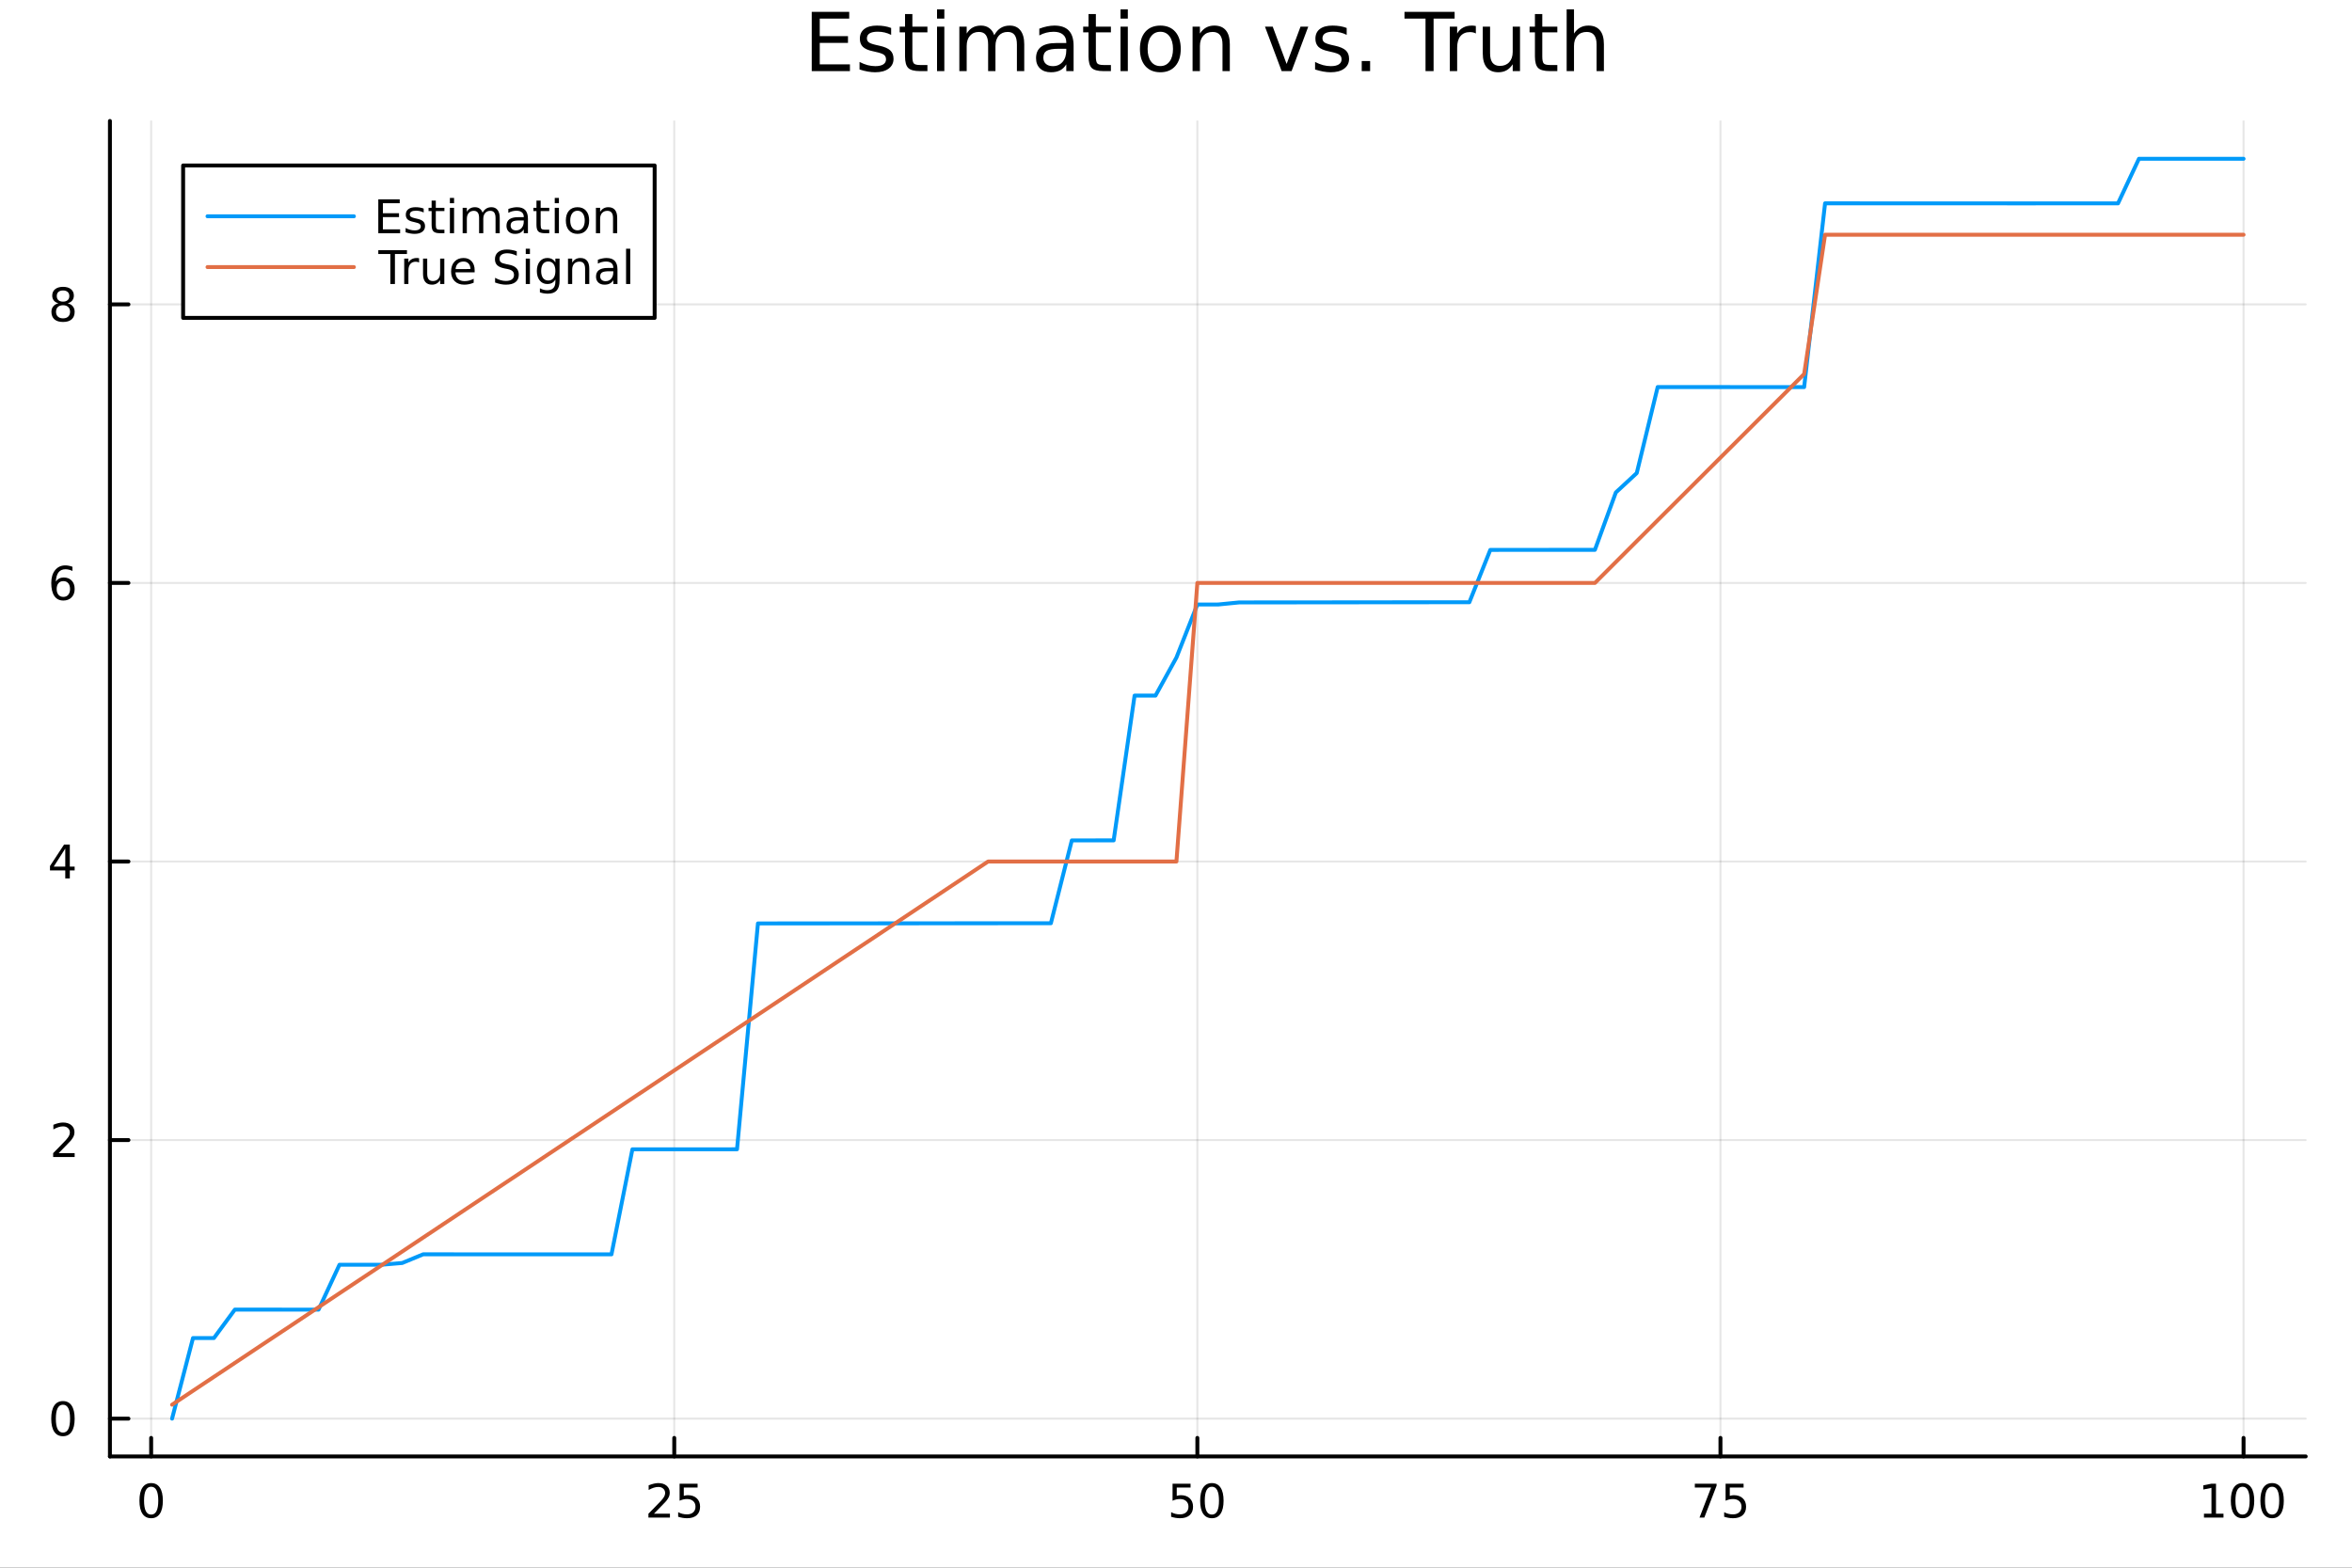 <svg xmlns="http://www.w3.org/2000/svg" xmlns:xlink="http://www.w3.org/1999/xlink" width="600" height="400" viewBox="0 0 2400 1600">
<rect x="0" y="0" width="2400" height="1600" fill="#333333" stroke="none"/>
<defs>
  <clipPath id="clip200">
    <rect x="0" y="0" width="2400" height="1600"></rect>
  </clipPath>
</defs>
<path clip-path="url(#clip200)" d="
M0 1600 L2400 1600 L2400 0 L0 0  Z
  " fill="#ffffff" fill-rule="evenodd" fill-opacity="1"></path>
<defs>
  <clipPath id="clip201">
    <rect x="480" y="0" width="1681" height="1600"></rect>
  </clipPath>
</defs>
<path clip-path="url(#clip200)" d="
M112.177 1486.45 L2352.76 1486.45 L2352.76 123.472 L112.177 123.472  Z
  " fill="#ffffff" fill-rule="evenodd" fill-opacity="1"></path>
<defs>
  <clipPath id="clip202">
    <rect x="112" y="123" width="2242" height="1364"></rect>
  </clipPath>
</defs>
<polyline clip-path="url(#clip202)" style="stroke:#000000; stroke-linecap:round; stroke-linejoin:round; stroke-width:2; stroke-opacity:0.1; fill:none" points="
  154.239,1486.45 154.239,123.472 
  "></polyline>
<polyline clip-path="url(#clip202)" style="stroke:#000000; stroke-linecap:round; stroke-linejoin:round; stroke-width:2; stroke-opacity:0.1; fill:none" points="
  688.015,1486.45 688.015,123.472 
  "></polyline>
<polyline clip-path="url(#clip202)" style="stroke:#000000; stroke-linecap:round; stroke-linejoin:round; stroke-width:2; stroke-opacity:0.1; fill:none" points="
  1221.79,1486.45 1221.79,123.472 
  "></polyline>
<polyline clip-path="url(#clip202)" style="stroke:#000000; stroke-linecap:round; stroke-linejoin:round; stroke-width:2; stroke-opacity:0.1; fill:none" points="
  1755.57,1486.45 1755.57,123.472 
  "></polyline>
<polyline clip-path="url(#clip202)" style="stroke:#000000; stroke-linecap:round; stroke-linejoin:round; stroke-width:2; stroke-opacity:0.1; fill:none" points="
  2289.34,1486.45 2289.34,123.472 
  "></polyline>
<polyline clip-path="url(#clip200)" style="stroke:#000000; stroke-linecap:round; stroke-linejoin:round; stroke-width:4; stroke-opacity:1; fill:none" points="
  112.177,1486.45 2352.76,1486.45 
  "></polyline>
<polyline clip-path="url(#clip200)" style="stroke:#000000; stroke-linecap:round; stroke-linejoin:round; stroke-width:4; stroke-opacity:1; fill:none" points="
  154.239,1486.45 154.239,1467.55 
  "></polyline>
<polyline clip-path="url(#clip200)" style="stroke:#000000; stroke-linecap:round; stroke-linejoin:round; stroke-width:4; stroke-opacity:1; fill:none" points="
  688.015,1486.45 688.015,1467.55 
  "></polyline>
<polyline clip-path="url(#clip200)" style="stroke:#000000; stroke-linecap:round; stroke-linejoin:round; stroke-width:4; stroke-opacity:1; fill:none" points="
  1221.79,1486.45 1221.79,1467.55 
  "></polyline>
<polyline clip-path="url(#clip200)" style="stroke:#000000; stroke-linecap:round; stroke-linejoin:round; stroke-width:4; stroke-opacity:1; fill:none" points="
  1755.57,1486.45 1755.57,1467.55 
  "></polyline>
<polyline clip-path="url(#clip200)" style="stroke:#000000; stroke-linecap:round; stroke-linejoin:round; stroke-width:4; stroke-opacity:1; fill:none" points="
  2289.34,1486.45 2289.34,1467.55 
  "></polyline>
<path clip-path="url(#clip200)" d="M154.239 1517.37 Q150.628 1517.37 148.799 1520.93 Q146.993 1524.47 146.993 1531.6 Q146.993 1538.71 148.799 1542.27 Q150.628 1545.82 154.239 1545.82 Q157.873 1545.82 159.679 1542.27 Q161.507 1538.71 161.507 1531.6 Q161.507 1524.47 159.679 1520.93 Q157.873 1517.37 154.239 1517.37 M154.239 1513.66 Q160.049 1513.66 163.104 1518.27 Q166.183 1522.85 166.183 1531.6 Q166.183 1540.33 163.104 1544.94 Q160.049 1549.52 154.239 1549.52 Q148.429 1549.52 145.35 1544.94 Q142.294 1540.33 142.294 1531.6 Q142.294 1522.85 145.35 1518.27 Q148.429 1513.66 154.239 1513.66 Z" fill="#000000" fill-rule="evenodd" fill-opacity="1"></path><path clip-path="url(#clip200)" d="M667.286 1544.91 L683.605 1544.91 L683.605 1548.85 L661.661 1548.85 L661.661 1544.91 Q664.323 1542.16 668.906 1537.53 Q673.513 1532.88 674.693 1531.53 Q676.939 1529.01 677.818 1527.27 Q678.721 1525.51 678.721 1523.82 Q678.721 1521.07 676.777 1519.33 Q674.855 1517.6 671.753 1517.6 Q669.554 1517.6 667.101 1518.36 Q664.67 1519.13 661.892 1520.68 L661.892 1515.95 Q664.716 1514.82 667.17 1514.24 Q669.624 1513.66 671.661 1513.66 Q677.031 1513.66 680.226 1516.35 Q683.42 1519.03 683.42 1523.52 Q683.42 1525.65 682.61 1527.57 Q681.823 1529.47 679.716 1532.07 Q679.138 1532.74 676.036 1535.95 Q672.934 1539.15 667.286 1544.91 Z" fill="#000000" fill-rule="evenodd" fill-opacity="1"></path><path clip-path="url(#clip200)" d="M693.466 1514.29 L711.823 1514.29 L711.823 1518.22 L697.749 1518.22 L697.749 1526.7 Q698.767 1526.35 699.786 1526.19 Q700.804 1526 701.823 1526 Q707.61 1526 710.989 1529.17 Q714.369 1532.34 714.369 1537.76 Q714.369 1543.34 710.897 1546.44 Q707.424 1549.52 701.105 1549.52 Q698.929 1549.52 696.661 1549.15 Q694.415 1548.78 692.008 1548.04 L692.008 1543.34 Q694.091 1544.47 696.313 1545.03 Q698.536 1545.58 701.012 1545.58 Q705.017 1545.58 707.355 1543.48 Q709.693 1541.37 709.693 1537.76 Q709.693 1534.15 707.355 1532.04 Q705.017 1529.94 701.012 1529.94 Q699.138 1529.94 697.263 1530.35 Q695.411 1530.77 693.466 1531.65 L693.466 1514.29 Z" fill="#000000" fill-rule="evenodd" fill-opacity="1"></path><path clip-path="url(#clip200)" d="M1196.49 1514.29 L1214.85 1514.29 L1214.85 1518.22 L1200.77 1518.22 L1200.77 1526.7 Q1201.79 1526.35 1202.81 1526.19 Q1203.83 1526 1204.85 1526 Q1210.63 1526 1214.01 1529.17 Q1217.39 1532.34 1217.39 1537.76 Q1217.39 1543.34 1213.92 1546.44 Q1210.45 1549.52 1204.13 1549.52 Q1201.95 1549.52 1199.68 1549.15 Q1197.44 1548.78 1195.03 1548.04 L1195.03 1543.34 Q1197.12 1544.47 1199.34 1545.03 Q1201.56 1545.58 1204.04 1545.58 Q1208.04 1545.58 1210.38 1543.48 Q1212.72 1541.37 1212.72 1537.76 Q1212.72 1534.15 1210.38 1532.04 Q1208.04 1529.94 1204.04 1529.94 Q1202.16 1529.94 1200.29 1530.35 Q1198.43 1530.77 1196.49 1531.65 L1196.49 1514.29 Z" fill="#000000" fill-rule="evenodd" fill-opacity="1"></path><path clip-path="url(#clip200)" d="M1236.61 1517.37 Q1232.99 1517.37 1231.17 1520.93 Q1229.36 1524.47 1229.36 1531.6 Q1229.36 1538.71 1231.17 1542.27 Q1232.99 1545.82 1236.61 1545.82 Q1240.24 1545.82 1242.05 1542.27 Q1243.87 1538.71 1243.87 1531.6 Q1243.87 1524.47 1242.05 1520.93 Q1240.24 1517.37 1236.61 1517.37 M1236.61 1513.66 Q1242.42 1513.66 1245.47 1518.27 Q1248.55 1522.85 1248.55 1531.6 Q1248.55 1540.33 1245.47 1544.94 Q1242.42 1549.52 1236.61 1549.52 Q1230.8 1549.52 1227.72 1544.94 Q1224.66 1540.33 1224.66 1531.6 Q1224.66 1522.85 1227.72 1518.27 Q1230.8 1513.66 1236.61 1513.66 Z" fill="#000000" fill-rule="evenodd" fill-opacity="1"></path><path clip-path="url(#clip200)" d="M1729.42 1514.29 L1751.64 1514.29 L1751.64 1516.28 L1739.1 1548.85 L1734.21 1548.85 L1746.02 1518.22 L1729.42 1518.22 L1729.42 1514.29 Z" fill="#000000" fill-rule="evenodd" fill-opacity="1"></path><path clip-path="url(#clip200)" d="M1760.81 1514.29 L1779.17 1514.29 L1779.17 1518.22 L1765.09 1518.22 L1765.09 1526.7 Q1766.11 1526.35 1767.13 1526.19 Q1768.15 1526 1769.17 1526 Q1774.95 1526 1778.33 1529.17 Q1781.71 1532.34 1781.71 1537.76 Q1781.71 1543.34 1778.24 1546.44 Q1774.77 1549.52 1768.45 1549.52 Q1766.27 1549.52 1764 1549.15 Q1761.76 1548.78 1759.35 1548.04 L1759.35 1543.34 Q1761.44 1544.47 1763.66 1545.03 Q1765.88 1545.58 1768.36 1545.58 Q1772.36 1545.58 1774.7 1543.48 Q1777.04 1541.37 1777.04 1537.76 Q1777.04 1534.15 1774.7 1532.04 Q1772.36 1529.94 1768.36 1529.94 Q1766.48 1529.94 1764.61 1530.35 Q1762.75 1530.77 1760.81 1531.65 L1760.81 1514.29 Z" fill="#000000" fill-rule="evenodd" fill-opacity="1"></path><path clip-path="url(#clip200)" d="M2248.95 1544.91 L2256.59 1544.91 L2256.59 1518.55 L2248.28 1520.21 L2248.28 1515.95 L2256.54 1514.29 L2261.22 1514.29 L2261.22 1544.91 L2268.86 1544.91 L2268.86 1548.85 L2248.95 1548.85 L2248.95 1544.91 Z" fill="#000000" fill-rule="evenodd" fill-opacity="1"></path><path clip-path="url(#clip200)" d="M2288.3 1517.37 Q2284.69 1517.37 2282.86 1520.93 Q2281.06 1524.47 2281.06 1531.6 Q2281.06 1538.71 2282.86 1542.27 Q2284.69 1545.82 2288.3 1545.82 Q2291.94 1545.82 2293.74 1542.27 Q2295.57 1538.71 2295.57 1531.6 Q2295.57 1524.47 2293.74 1520.93 Q2291.94 1517.37 2288.3 1517.37 M2288.3 1513.66 Q2294.11 1513.66 2297.17 1518.27 Q2300.25 1522.85 2300.25 1531.6 Q2300.25 1540.33 2297.17 1544.94 Q2294.11 1549.52 2288.3 1549.52 Q2282.49 1549.52 2279.41 1544.94 Q2276.36 1540.33 2276.36 1531.6 Q2276.36 1522.85 2279.41 1518.27 Q2282.49 1513.66 2288.3 1513.66 Z" fill="#000000" fill-rule="evenodd" fill-opacity="1"></path><path clip-path="url(#clip200)" d="M2318.46 1517.37 Q2314.85 1517.37 2313.02 1520.93 Q2311.22 1524.47 2311.22 1531.6 Q2311.22 1538.71 2313.02 1542.27 Q2314.85 1545.82 2318.46 1545.82 Q2322.1 1545.82 2323.9 1542.27 Q2325.73 1538.71 2325.73 1531.6 Q2325.73 1524.47 2323.9 1520.93 Q2322.1 1517.37 2318.46 1517.37 M2318.46 1513.66 Q2324.27 1513.66 2327.33 1518.27 Q2330.41 1522.85 2330.41 1531.6 Q2330.41 1540.33 2327.33 1544.94 Q2324.27 1549.52 2318.46 1549.52 Q2312.65 1549.52 2309.57 1544.94 Q2306.52 1540.33 2306.52 1531.6 Q2306.52 1522.85 2309.57 1518.27 Q2312.65 1513.66 2318.46 1513.66 Z" fill="#000000" fill-rule="evenodd" fill-opacity="1"></path><polyline clip-path="url(#clip202)" style="stroke:#000000; stroke-linecap:round; stroke-linejoin:round; stroke-width:2; stroke-opacity:0.1; fill:none" points="
  112.177,1447.87 2352.76,1447.87 
  "></polyline>
<polyline clip-path="url(#clip202)" style="stroke:#000000; stroke-linecap:round; stroke-linejoin:round; stroke-width:2; stroke-opacity:0.1; fill:none" points="
  112.177,1163.57 2352.76,1163.57 
  "></polyline>
<polyline clip-path="url(#clip202)" style="stroke:#000000; stroke-linecap:round; stroke-linejoin:round; stroke-width:2; stroke-opacity:0.1; fill:none" points="
  112.177,879.264 2352.76,879.264 
  "></polyline>
<polyline clip-path="url(#clip202)" style="stroke:#000000; stroke-linecap:round; stroke-linejoin:round; stroke-width:2; stroke-opacity:0.1; fill:none" points="
  112.177,594.959 2352.76,594.959 
  "></polyline>
<polyline clip-path="url(#clip202)" style="stroke:#000000; stroke-linecap:round; stroke-linejoin:round; stroke-width:2; stroke-opacity:0.1; fill:none" points="
  112.177,310.654 2352.76,310.654 
  "></polyline>
<polyline clip-path="url(#clip200)" style="stroke:#000000; stroke-linecap:round; stroke-linejoin:round; stroke-width:4; stroke-opacity:1; fill:none" points="
  112.177,1486.45 112.177,123.472 
  "></polyline>
<polyline clip-path="url(#clip200)" style="stroke:#000000; stroke-linecap:round; stroke-linejoin:round; stroke-width:4; stroke-opacity:1; fill:none" points="
  112.177,1447.87 131.075,1447.87 
  "></polyline>
<polyline clip-path="url(#clip200)" style="stroke:#000000; stroke-linecap:round; stroke-linejoin:round; stroke-width:4; stroke-opacity:1; fill:none" points="
  112.177,1163.57 131.075,1163.57 
  "></polyline>
<polyline clip-path="url(#clip200)" style="stroke:#000000; stroke-linecap:round; stroke-linejoin:round; stroke-width:4; stroke-opacity:1; fill:none" points="
  112.177,879.264 131.075,879.264 
  "></polyline>
<polyline clip-path="url(#clip200)" style="stroke:#000000; stroke-linecap:round; stroke-linejoin:round; stroke-width:4; stroke-opacity:1; fill:none" points="
  112.177,594.959 131.075,594.959 
  "></polyline>
<polyline clip-path="url(#clip200)" style="stroke:#000000; stroke-linecap:round; stroke-linejoin:round; stroke-width:4; stroke-opacity:1; fill:none" points="
  112.177,310.654 131.075,310.654 
  "></polyline>
<path clip-path="url(#clip200)" d="M64.233 1433.67 Q60.622 1433.67 58.793 1437.24 Q56.987 1440.78 56.987 1447.91 Q56.987 1455.01 58.793 1458.58 Q60.622 1462.12 64.233 1462.12 Q67.867 1462.12 69.673 1458.58 Q71.501 1455.01 71.501 1447.91 Q71.501 1440.78 69.673 1437.24 Q67.867 1433.67 64.233 1433.67 M64.233 1429.97 Q70.043 1429.97 73.099 1434.57 Q76.177 1439.16 76.177 1447.91 Q76.177 1456.63 73.099 1461.24 Q70.043 1465.82 64.233 1465.82 Q58.423 1465.82 55.344 1461.24 Q52.288 1456.63 52.288 1447.91 Q52.288 1439.16 55.344 1434.57 Q58.423 1429.97 64.233 1429.97 Z" fill="#000000" fill-rule="evenodd" fill-opacity="1"></path><path clip-path="url(#clip200)" d="M59.858 1176.91 L76.177 1176.91 L76.177 1180.85 L54.233 1180.85 L54.233 1176.91 Q56.895 1174.16 61.478 1169.53 Q66.085 1164.88 67.265 1163.53 Q69.51 1161.01 70.39 1159.27 Q71.293 1157.52 71.293 1155.83 Q71.293 1153.07 69.349 1151.33 Q67.427 1149.6 64.325 1149.6 Q62.126 1149.6 59.673 1150.36 Q57.242 1151.13 54.464 1152.68 L54.464 1147.96 Q57.288 1146.82 59.742 1146.24 Q62.196 1145.66 64.233 1145.66 Q69.603 1145.66 72.798 1148.35 Q75.992 1151.03 75.992 1155.52 Q75.992 1157.65 75.182 1159.58 Q74.395 1161.47 72.288 1164.07 Q71.71 1164.74 68.608 1167.95 Q65.506 1171.15 59.858 1176.91 Z" fill="#000000" fill-rule="evenodd" fill-opacity="1"></path><path clip-path="url(#clip200)" d="M66.594 866.058 L54.788 884.507 L66.594 884.507 L66.594 866.058 M65.367 861.984 L71.247 861.984 L71.247 884.507 L76.177 884.507 L76.177 888.396 L71.247 888.396 L71.247 896.544 L66.594 896.544 L66.594 888.396 L50.992 888.396 L50.992 883.882 L65.367 861.984 Z" fill="#000000" fill-rule="evenodd" fill-opacity="1"></path><path clip-path="url(#clip200)" d="M64.65 593.096 Q61.501 593.096 59.65 595.248 Q57.821 597.401 57.821 601.151 Q57.821 604.878 59.65 607.054 Q61.501 609.207 64.65 609.207 Q67.798 609.207 69.626 607.054 Q71.478 604.878 71.478 601.151 Q71.478 597.401 69.626 595.248 Q67.798 593.096 64.65 593.096 M73.932 578.443 L73.932 582.702 Q72.173 581.869 70.367 581.429 Q68.585 580.989 66.825 580.989 Q62.196 580.989 59.742 584.114 Q57.312 587.239 56.964 593.559 Q58.33 591.545 60.39 590.48 Q62.45 589.392 64.927 589.392 Q70.135 589.392 73.145 592.563 Q76.177 595.711 76.177 601.151 Q76.177 606.475 73.029 609.693 Q69.881 612.91 64.65 612.91 Q58.654 612.91 55.483 608.327 Q52.312 603.721 52.312 594.994 Q52.312 586.799 56.2 581.938 Q60.089 577.054 66.64 577.054 Q68.399 577.054 70.182 577.401 Q71.987 577.749 73.932 578.443 Z" fill="#000000" fill-rule="evenodd" fill-opacity="1"></path><path clip-path="url(#clip200)" d="M64.325 311.522 Q60.992 311.522 59.071 313.305 Q57.173 315.087 57.173 318.212 Q57.173 321.337 59.071 323.12 Q60.992 324.902 64.325 324.902 Q67.659 324.902 69.58 323.12 Q71.501 321.314 71.501 318.212 Q71.501 315.087 69.58 313.305 Q67.682 311.522 64.325 311.522 M59.65 309.532 Q56.64 308.791 54.95 306.731 Q53.284 304.671 53.284 301.708 Q53.284 297.564 56.224 295.157 Q59.187 292.749 64.325 292.749 Q69.487 292.749 72.427 295.157 Q75.367 297.564 75.367 301.708 Q75.367 304.671 73.677 306.731 Q72.01 308.791 69.024 309.532 Q72.404 310.319 74.279 312.61 Q76.177 314.902 76.177 318.212 Q76.177 323.235 73.099 325.921 Q70.043 328.606 64.325 328.606 Q58.608 328.606 55.529 325.921 Q52.474 323.235 52.474 318.212 Q52.474 314.902 54.372 312.61 Q56.27 310.319 59.65 309.532 M57.937 302.147 Q57.937 304.833 59.603 306.337 Q61.293 307.842 64.325 307.842 Q67.335 307.842 69.024 306.337 Q70.737 304.833 70.737 302.147 Q70.737 299.462 69.024 297.958 Q67.335 296.453 64.325 296.453 Q61.293 296.453 59.603 297.958 Q57.937 299.462 57.937 302.147 Z" fill="#000000" fill-rule="evenodd" fill-opacity="1"></path><path clip-path="url(#clip200)" d="M828.308 12.096 L866.548 12.096 L866.548 18.983 L836.491 18.983 L836.491 36.888 L865.293 36.888 L865.293 43.774 L836.491 43.774 L836.491 65.689 L867.278 65.689 L867.278 72.576 L828.308 72.576 L828.308 12.096 Z" fill="#000000" fill-rule="evenodd" fill-opacity="1"></path><path clip-path="url(#clip200)" d="M909.326 28.543 L909.326 35.591 Q906.166 33.971 902.763 33.161 Q899.361 32.35 895.715 32.35 Q890.165 32.35 887.37 34.052 Q884.615 35.753 884.615 39.156 Q884.615 41.749 886.6 43.248 Q888.585 44.706 894.581 46.043 L897.133 46.61 Q905.072 48.311 908.394 51.43 Q911.756 54.509 911.756 60.059 Q911.756 66.378 906.733 70.064 Q901.751 73.751 893.001 73.751 Q889.355 73.751 885.385 73.022 Q881.456 72.333 877.081 70.915 L877.081 63.218 Q881.213 65.365 885.223 66.459 Q889.233 67.512 893.163 67.512 Q898.429 67.512 901.265 65.73 Q904.1 63.907 904.1 60.626 Q904.1 57.588 902.034 55.967 Q900.009 54.347 893.082 52.848 L890.489 52.24 Q883.562 50.782 880.483 47.785 Q877.405 44.746 877.405 39.48 Q877.405 33.08 881.942 29.596 Q886.479 26.112 894.824 26.112 Q898.956 26.112 902.601 26.72 Q906.247 27.327 909.326 28.543 Z" fill="#000000" fill-rule="evenodd" fill-opacity="1"></path><path clip-path="url(#clip200)" d="M930.998 14.324 L930.998 27.206 L946.351 27.206 L946.351 32.999 L930.998 32.999 L930.998 57.628 Q930.998 63.178 932.497 64.758 Q934.036 66.338 938.695 66.338 L946.351 66.338 L946.351 72.576 L938.695 72.576 Q930.067 72.576 926.785 69.376 Q923.504 66.135 923.504 57.628 L923.504 32.999 L918.035 32.999 L918.035 27.206 L923.504 27.206 L923.504 14.324 L930.998 14.324 Z" fill="#000000" fill-rule="evenodd" fill-opacity="1"></path><path clip-path="url(#clip200)" d="M956.154 27.206 L963.608 27.206 L963.608 72.576 L956.154 72.576 L956.154 27.206 M956.154 9.544 L963.608 9.544 L963.608 18.983 L956.154 18.983 L956.154 9.544 Z" fill="#000000" fill-rule="evenodd" fill-opacity="1"></path><path clip-path="url(#clip200)" d="M1014.53 35.915 Q1017.32 30.892 1021.21 28.502 Q1025.1 26.112 1030.37 26.112 Q1037.46 26.112 1041.3 31.095 Q1045.15 36.037 1045.15 45.192 L1045.15 72.576 L1037.66 72.576 L1037.66 45.435 Q1037.66 38.913 1035.35 35.753 Q1033.04 32.594 1028.3 32.594 Q1022.51 32.594 1019.15 36.442 Q1015.78 40.29 1015.78 46.934 L1015.78 72.576 L1008.29 72.576 L1008.29 45.435 Q1008.29 38.873 1005.98 35.753 Q1003.67 32.594 998.851 32.594 Q993.139 32.594 989.777 36.482 Q986.415 40.331 986.415 46.934 L986.415 72.576 L978.92 72.576 L978.92 27.206 L986.415 27.206 L986.415 34.254 Q988.967 30.082 992.531 28.097 Q996.096 26.112 1001 26.112 Q1005.94 26.112 1009.38 28.624 Q1012.87 31.135 1014.53 35.915 Z" fill="#000000" fill-rule="evenodd" fill-opacity="1"></path><path clip-path="url(#clip200)" d="M1080.64 49.769 Q1071.61 49.769 1068.12 51.835 Q1064.64 53.901 1064.64 58.884 Q1064.64 62.854 1067.23 65.203 Q1069.86 67.512 1074.36 67.512 Q1080.56 67.512 1084.28 63.137 Q1088.05 58.722 1088.05 51.43 L1088.05 49.769 L1080.64 49.769 M1095.51 46.691 L1095.51 72.576 L1088.05 72.576 L1088.05 65.689 Q1085.5 69.821 1081.69 71.806 Q1077.88 73.751 1072.37 73.751 Q1065.41 73.751 1061.28 69.862 Q1057.18 65.933 1057.18 59.37 Q1057.18 51.714 1062.29 47.825 Q1067.43 43.936 1077.6 43.936 L1088.05 43.936 L1088.05 43.207 Q1088.05 38.062 1084.65 35.267 Q1081.29 32.431 1075.17 32.431 Q1071.28 32.431 1067.59 33.363 Q1063.91 34.295 1060.51 36.158 L1060.51 29.272 Q1064.6 27.692 1068.45 26.922 Q1072.29 26.112 1075.94 26.112 Q1085.78 26.112 1090.64 31.216 Q1095.51 36.32 1095.51 46.691 Z" fill="#000000" fill-rule="evenodd" fill-opacity="1"></path><path clip-path="url(#clip200)" d="M1118.23 14.324 L1118.23 27.206 L1133.58 27.206 L1133.58 32.999 L1118.23 32.999 L1118.23 57.628 Q1118.23 63.178 1119.73 64.758 Q1121.27 66.338 1125.93 66.338 L1133.58 66.338 L1133.58 72.576 L1125.93 72.576 Q1117.3 72.576 1114.02 69.376 Q1110.74 66.135 1110.74 57.628 L1110.74 32.999 L1105.27 32.999 L1105.27 27.206 L1110.74 27.206 L1110.74 14.324 L1118.23 14.324 Z" fill="#000000" fill-rule="evenodd" fill-opacity="1"></path><path clip-path="url(#clip200)" d="M1143.39 27.206 L1150.84 27.206 L1150.84 72.576 L1143.39 72.576 L1143.39 27.206 M1143.39 9.544 L1150.84 9.544 L1150.84 18.983 L1143.39 18.983 L1143.39 9.544 Z" fill="#000000" fill-rule="evenodd" fill-opacity="1"></path><path clip-path="url(#clip200)" d="M1184.02 32.431 Q1178.02 32.431 1174.54 37.131 Q1171.05 41.789 1171.05 49.931 Q1171.05 58.074 1174.5 62.773 Q1177.98 67.431 1184.02 67.431 Q1189.97 67.431 1193.46 62.732 Q1196.94 58.033 1196.94 49.931 Q1196.94 41.87 1193.46 37.171 Q1189.97 32.431 1184.02 32.431 M1184.02 26.112 Q1193.74 26.112 1199.29 32.431 Q1204.84 38.751 1204.84 49.931 Q1204.84 61.071 1199.29 67.431 Q1193.74 73.751 1184.02 73.751 Q1174.26 73.751 1168.71 67.431 Q1163.2 61.071 1163.2 49.931 Q1163.2 38.751 1168.71 32.431 Q1174.26 26.112 1184.02 26.112 Z" fill="#000000" fill-rule="evenodd" fill-opacity="1"></path><path clip-path="url(#clip200)" d="M1254.91 45.192 L1254.91 72.576 L1247.45 72.576 L1247.45 45.435 Q1247.45 38.994 1244.94 35.794 Q1242.43 32.594 1237.41 32.594 Q1231.37 32.594 1227.89 36.442 Q1224.41 40.29 1224.41 46.934 L1224.41 72.576 L1216.91 72.576 L1216.91 27.206 L1224.41 27.206 L1224.41 34.254 Q1227.08 30.163 1230.68 28.138 Q1234.33 26.112 1239.07 26.112 Q1246.89 26.112 1250.9 30.973 Q1254.91 35.794 1254.91 45.192 Z" fill="#000000" fill-rule="evenodd" fill-opacity="1"></path><path clip-path="url(#clip200)" d="M1290.8 27.206 L1298.7 27.206 L1312.88 65.284 L1327.06 27.206 L1334.95 27.206 L1317.94 72.576 L1307.81 72.576 L1290.8 27.206 Z" fill="#000000" fill-rule="evenodd" fill-opacity="1"></path><path clip-path="url(#clip200)" d="M1374.17 28.543 L1374.17 35.591 Q1371.01 33.971 1367.6 33.161 Q1364.2 32.35 1360.56 32.35 Q1355.01 32.35 1352.21 34.052 Q1349.46 35.753 1349.46 39.156 Q1349.46 41.749 1351.44 43.248 Q1353.43 44.706 1359.42 46.043 L1361.97 46.61 Q1369.91 48.311 1373.24 51.43 Q1376.6 54.509 1376.6 60.059 Q1376.6 66.378 1371.57 70.064 Q1366.59 73.751 1357.84 73.751 Q1354.2 73.751 1350.23 73.022 Q1346.3 72.333 1341.92 70.915 L1341.92 63.218 Q1346.05 65.365 1350.06 66.459 Q1354.07 67.512 1358 67.512 Q1363.27 67.512 1366.11 65.73 Q1368.94 63.907 1368.94 60.626 Q1368.94 57.588 1366.88 55.967 Q1364.85 54.347 1357.92 52.848 L1355.33 52.24 Q1348.4 50.782 1345.32 47.785 Q1342.25 44.746 1342.25 39.48 Q1342.25 33.08 1346.78 29.596 Q1351.32 26.112 1359.66 26.112 Q1363.8 26.112 1367.44 26.72 Q1371.09 27.327 1374.17 28.543 Z" fill="#000000" fill-rule="evenodd" fill-opacity="1"></path><path clip-path="url(#clip200)" d="M1389.52 62.287 L1398.07 62.287 L1398.07 72.576 L1389.52 72.576 L1389.52 62.287 Z" fill="#000000" fill-rule="evenodd" fill-opacity="1"></path><path clip-path="url(#clip200)" d="M1433.15 12.096 L1484.31 12.096 L1484.31 18.983 L1462.84 18.983 L1462.84 72.576 L1454.62 72.576 L1454.62 18.983 L1433.15 18.983 L1433.15 12.096 Z" fill="#000000" fill-rule="evenodd" fill-opacity="1"></path><path clip-path="url(#clip200)" d="M1505.98 34.173 Q1504.73 33.444 1503.23 33.12 Q1501.77 32.756 1499.99 32.756 Q1493.67 32.756 1490.27 36.888 Q1486.9 40.979 1486.9 48.676 L1486.9 72.576 L1479.41 72.576 L1479.41 27.206 L1486.9 27.206 L1486.9 34.254 Q1489.25 30.122 1493.02 28.138 Q1496.79 26.112 1502.18 26.112 Q1502.95 26.112 1503.88 26.234 Q1504.81 26.315 1505.94 26.517 L1505.98 34.173 Z" fill="#000000" fill-rule="evenodd" fill-opacity="1"></path><path clip-path="url(#clip200)" d="M1513.03 54.671 L1513.03 27.206 L1520.49 27.206 L1520.49 54.387 Q1520.49 60.828 1523 64.069 Q1525.51 67.269 1530.53 67.269 Q1536.57 67.269 1540.05 63.421 Q1543.58 59.573 1543.58 52.929 L1543.58 27.206 L1551.03 27.206 L1551.03 72.576 L1543.58 72.576 L1543.58 65.608 Q1540.86 69.74 1537.26 71.766 Q1533.69 73.751 1528.95 73.751 Q1521.13 73.751 1517.08 68.89 Q1513.03 64.029 1513.03 54.671 M1531.79 26.112 L1531.79 26.112 Z" fill="#000000" fill-rule="evenodd" fill-opacity="1"></path><path clip-path="url(#clip200)" d="M1573.76 14.324 L1573.76 27.206 L1589.11 27.206 L1589.11 32.999 L1573.76 32.999 L1573.76 57.628 Q1573.76 63.178 1575.25 64.758 Q1576.79 66.338 1581.45 66.338 L1589.11 66.338 L1589.11 72.576 L1581.45 72.576 Q1572.82 72.576 1569.54 69.376 Q1566.26 66.135 1566.26 57.628 L1566.26 32.999 L1560.79 32.999 L1560.79 27.206 L1566.26 27.206 L1566.26 14.324 L1573.76 14.324 Z" fill="#000000" fill-rule="evenodd" fill-opacity="1"></path><path clip-path="url(#clip200)" d="M1636.63 45.192 L1636.63 72.576 L1629.17 72.576 L1629.17 45.435 Q1629.17 38.994 1626.66 35.794 Q1624.15 32.594 1619.13 32.594 Q1613.09 32.594 1609.61 36.442 Q1606.12 40.29 1606.12 46.934 L1606.12 72.576 L1598.63 72.576 L1598.63 9.544 L1606.12 9.544 L1606.12 34.254 Q1608.8 30.163 1612.4 28.138 Q1616.05 26.112 1620.79 26.112 Q1628.6 26.112 1632.61 30.973 Q1636.63 35.794 1636.63 45.192 Z" fill="#000000" fill-rule="evenodd" fill-opacity="1"></path><polyline clip-path="url(#clip202)" style="stroke:#009af9; stroke-linecap:round; stroke-linejoin:round; stroke-width:4; stroke-opacity:1; fill:none" points="
  175.59,1447.87 196.941,1365.63 218.292,1365.63 239.643,1336.6 260.994,1336.62 282.345,1336.62 303.696,1336.63 325.047,1336.64 346.398,1290.82 367.749,1290.82 
  389.1,1290.82 410.451,1289.01 431.802,1280.16 453.153,1280.17 474.504,1280.18 495.855,1280.18 517.207,1280.18 538.558,1280.19 559.909,1280.2 581.26,1280.2 
  602.611,1280.2 623.962,1280.2 645.313,1173 666.664,1173 688.015,1172.99 709.366,1173 730.717,1172.99 752.068,1172.97 773.419,942.454 794.77,942.448 
  816.121,942.437 837.472,942.423 858.823,942.409 880.174,942.393 901.525,942.379 922.876,942.363 944.227,942.349 965.578,942.328 986.93,942.309 1008.28,942.295 
  1029.63,942.283 1050.98,942.272 1072.33,942.258 1093.68,857.722 1115.04,857.712 1136.39,857.709 1157.74,709.93 1179.09,709.923 1200.44,671.106 1221.79,616.951 
  1243.14,616.943 1264.49,614.837 1285.84,614.826 1307.2,614.814 1328.55,614.797 1349.9,614.776 1371.25,614.756 1392.6,614.731 1413.95,614.707 1435.3,614.692 
  1456.65,614.673 1478,614.665 1499.35,614.643 1520.71,561.242 1542.06,561.217 1563.41,561.212 1584.76,561.195 1606.11,561.188 1627.46,561.18 1648.81,502.61 
  1670.16,482.819 1691.51,395.039 1712.87,395.043 1734.22,395.043 1755.57,395.053 1776.92,395.06 1798.27,395.064 1819.62,395.064 1840.97,395.073 1862.32,207.509 
  1883.67,207.517 1905.02,207.543 1926.38,207.557 1947.73,207.552 1969.08,207.549 1990.43,207.551 2011.78,207.558 2033.13,207.557 2054.48,207.574 2075.83,207.57 
  2097.18,207.559 2118.53,207.553 2139.89,207.554 2161.24,207.554 2182.59,162.047 2203.94,162.05 2225.29,162.052 2246.64,162.053 2267.99,162.052 2289.34,162.05 
  
  "></polyline>
<polyline clip-path="url(#clip202)" style="stroke:#e26f46; stroke-linecap:round; stroke-linejoin:round; stroke-width:4; stroke-opacity:1; fill:none" points="
  175.59,1433.66 196.941,1419.44 218.292,1405.23 239.643,1391.01 260.994,1376.8 282.345,1362.58 303.696,1348.37 325.047,1334.15 346.398,1319.94 367.749,1305.72 
  389.1,1291.51 410.451,1277.29 431.802,1263.08 453.153,1248.86 474.504,1234.64 495.855,1220.43 517.207,1206.21 538.558,1192 559.909,1177.78 581.26,1163.57 
  602.611,1149.35 623.962,1135.14 645.313,1120.92 666.664,1106.71 688.015,1092.49 709.366,1078.28 730.717,1064.06 752.068,1049.85 773.419,1035.63 794.77,1021.42 
  816.121,1007.2 837.472,992.986 858.823,978.77 880.174,964.555 901.525,950.34 922.876,936.125 944.227,921.909 965.578,907.694 986.93,893.479 1008.28,879.264 
  1029.63,879.264 1050.98,879.264 1072.33,879.264 1093.68,879.264 1115.04,879.264 1136.39,879.264 1157.74,879.264 1179.09,879.264 1200.44,879.264 1221.79,594.959 
  1243.14,594.959 1264.49,594.959 1285.84,594.959 1307.2,594.959 1328.55,594.959 1349.9,594.959 1371.25,594.959 1392.6,594.959 1413.95,594.959 1435.3,594.959 
  1456.65,594.959 1478,594.959 1499.35,594.959 1520.71,594.959 1542.06,594.959 1563.41,594.959 1584.76,594.959 1606.11,594.959 1627.46,594.959 1648.81,573.636 
  1670.16,552.313 1691.51,530.991 1712.87,509.668 1734.22,488.345 1755.57,467.022 1776.92,445.699 1798.27,424.376 1819.62,403.053 1840.97,381.731 1862.32,239.578 
  1883.67,239.578 1905.02,239.578 1926.38,239.578 1947.73,239.578 1969.08,239.578 1990.43,239.578 2011.78,239.578 2033.13,239.578 2054.48,239.578 2075.83,239.578 
  2097.18,239.578 2118.53,239.578 2139.89,239.578 2161.24,239.578 2182.59,239.578 2203.94,239.578 2225.29,239.578 2246.64,239.578 2267.99,239.578 2289.34,239.578 
  
  "></polyline>
<path clip-path="url(#clip200)" d="
M186.863 324.425 L668.003 324.425 L668.003 168.905 L186.863 168.905  Z
  " fill="#ffffff" fill-rule="evenodd" fill-opacity="1"></path>
<polyline clip-path="url(#clip200)" style="stroke:#000000; stroke-linecap:round; stroke-linejoin:round; stroke-width:4; stroke-opacity:1; fill:none" points="
  186.863,324.425 668.003,324.425 668.003,168.905 186.863,168.905 186.863,324.425 
  "></polyline>
<polyline clip-path="url(#clip200)" style="stroke:#009af9; stroke-linecap:round; stroke-linejoin:round; stroke-width:4; stroke-opacity:1; fill:none" points="
  211.758,220.745 361.13,220.745 
  "></polyline>
<path clip-path="url(#clip200)" d="M386.026 203.465 L407.877 203.465 L407.877 207.4 L390.702 207.4 L390.702 217.631 L407.16 217.631 L407.16 221.566 L390.702 221.566 L390.702 234.089 L408.294 234.089 L408.294 238.025 L386.026 238.025 L386.026 203.465 Z" fill="#000000" fill-rule="evenodd" fill-opacity="1"></path><path clip-path="url(#clip200)" d="M432.322 212.863 L432.322 216.891 Q430.516 215.965 428.572 215.502 Q426.627 215.039 424.544 215.039 Q421.373 215.039 419.776 216.011 Q418.201 216.983 418.201 218.928 Q418.201 220.409 419.336 221.265 Q420.47 222.099 423.896 222.863 L425.354 223.187 Q429.891 224.159 431.789 225.941 Q433.711 227.701 433.711 230.872 Q433.711 234.483 430.84 236.589 Q427.993 238.696 422.993 238.696 Q420.91 238.696 418.641 238.279 Q416.396 237.886 413.896 237.076 L413.896 232.677 Q416.257 233.904 418.549 234.529 Q420.84 235.131 423.086 235.131 Q426.095 235.131 427.715 234.113 Q429.336 233.071 429.336 231.196 Q429.336 229.46 428.155 228.534 Q426.998 227.608 423.039 226.752 L421.558 226.404 Q417.6 225.571 415.84 223.858 Q414.081 222.122 414.081 219.113 Q414.081 215.455 416.674 213.465 Q419.266 211.474 424.035 211.474 Q426.396 211.474 428.479 211.821 Q430.562 212.168 432.322 212.863 Z" fill="#000000" fill-rule="evenodd" fill-opacity="1"></path><path clip-path="url(#clip200)" d="M444.706 204.738 L444.706 212.099 L453.479 212.099 L453.479 215.409 L444.706 215.409 L444.706 229.483 Q444.706 232.654 445.562 233.557 Q446.442 234.46 449.104 234.46 L453.479 234.46 L453.479 238.025 L449.104 238.025 Q444.174 238.025 442.299 236.196 Q440.424 234.344 440.424 229.483 L440.424 215.409 L437.299 215.409 L437.299 212.099 L440.424 212.099 L440.424 204.738 L444.706 204.738 Z" fill="#000000" fill-rule="evenodd" fill-opacity="1"></path><path clip-path="url(#clip200)" d="M459.081 212.099 L463.34 212.099 L463.34 238.025 L459.081 238.025 L459.081 212.099 M459.081 202.006 L463.34 202.006 L463.34 207.4 L459.081 207.4 L459.081 202.006 Z" fill="#000000" fill-rule="evenodd" fill-opacity="1"></path><path clip-path="url(#clip200)" d="M492.437 217.076 Q494.034 214.205 496.257 212.84 Q498.479 211.474 501.488 211.474 Q505.539 211.474 507.738 214.321 Q509.937 217.145 509.937 222.377 L509.937 238.025 L505.655 238.025 L505.655 222.515 Q505.655 218.789 504.335 216.983 Q503.016 215.178 500.307 215.178 Q496.997 215.178 495.076 217.377 Q493.155 219.576 493.155 223.372 L493.155 238.025 L488.872 238.025 L488.872 222.515 Q488.872 218.765 487.553 216.983 Q486.233 215.178 483.479 215.178 Q480.215 215.178 478.294 217.4 Q476.372 219.599 476.372 223.372 L476.372 238.025 L472.09 238.025 L472.09 212.099 L476.372 212.099 L476.372 216.127 Q477.831 213.742 479.868 212.608 Q481.905 211.474 484.706 211.474 Q487.53 211.474 489.497 212.909 Q491.488 214.344 492.437 217.076 Z" fill="#000000" fill-rule="evenodd" fill-opacity="1"></path><path clip-path="url(#clip200)" d="M530.215 224.992 Q525.053 224.992 523.062 226.173 Q521.071 227.353 521.071 230.201 Q521.071 232.469 522.553 233.812 Q524.057 235.131 526.627 235.131 Q530.168 235.131 532.298 232.631 Q534.451 230.108 534.451 225.941 L534.451 224.992 L530.215 224.992 M538.71 223.233 L538.71 238.025 L534.451 238.025 L534.451 234.089 Q532.992 236.451 530.817 237.585 Q528.641 238.696 525.493 238.696 Q521.511 238.696 519.15 236.474 Q516.812 234.228 516.812 230.478 Q516.812 226.103 519.729 223.881 Q522.668 221.659 528.479 221.659 L534.451 221.659 L534.451 221.242 Q534.451 218.303 532.506 216.705 Q530.585 215.085 527.09 215.085 Q524.868 215.085 522.761 215.617 Q520.655 216.15 518.71 217.215 L518.71 213.279 Q521.048 212.377 523.247 211.937 Q525.446 211.474 527.53 211.474 Q533.155 211.474 535.932 214.391 Q538.71 217.307 538.71 223.233 Z" fill="#000000" fill-rule="evenodd" fill-opacity="1"></path><path clip-path="url(#clip200)" d="M551.696 204.738 L551.696 212.099 L560.469 212.099 L560.469 215.409 L551.696 215.409 L551.696 229.483 Q551.696 232.654 552.553 233.557 Q553.432 234.46 556.094 234.46 L560.469 234.46 L560.469 238.025 L556.094 238.025 Q551.164 238.025 549.289 236.196 Q547.414 234.344 547.414 229.483 L547.414 215.409 L544.289 215.409 L544.289 212.099 L547.414 212.099 L547.414 204.738 L551.696 204.738 Z" fill="#000000" fill-rule="evenodd" fill-opacity="1"></path><path clip-path="url(#clip200)" d="M566.071 212.099 L570.33 212.099 L570.33 238.025 L566.071 238.025 L566.071 212.099 M566.071 202.006 L570.33 202.006 L570.33 207.4 L566.071 207.4 L566.071 202.006 Z" fill="#000000" fill-rule="evenodd" fill-opacity="1"></path><path clip-path="url(#clip200)" d="M589.288 215.085 Q585.863 215.085 583.872 217.77 Q581.881 220.432 581.881 225.085 Q581.881 229.738 583.849 232.423 Q585.839 235.085 589.288 235.085 Q592.691 235.085 594.682 232.4 Q596.673 229.715 596.673 225.085 Q596.673 220.478 594.682 217.793 Q592.691 215.085 589.288 215.085 M589.288 211.474 Q594.844 211.474 598.015 215.085 Q601.187 218.696 601.187 225.085 Q601.187 231.451 598.015 235.085 Q594.844 238.696 589.288 238.696 Q583.71 238.696 580.539 235.085 Q577.39 231.451 577.39 225.085 Q577.39 218.696 580.539 215.085 Q583.71 211.474 589.288 211.474 Z" fill="#000000" fill-rule="evenodd" fill-opacity="1"></path><path clip-path="url(#clip200)" d="M629.798 222.377 L629.798 238.025 L625.538 238.025 L625.538 222.515 Q625.538 218.835 624.103 217.006 Q622.668 215.178 619.798 215.178 Q616.349 215.178 614.358 217.377 Q612.367 219.576 612.367 223.372 L612.367 238.025 L608.085 238.025 L608.085 212.099 L612.367 212.099 L612.367 216.127 Q613.895 213.789 615.955 212.631 Q618.038 211.474 620.747 211.474 Q625.214 211.474 627.506 214.252 Q629.798 217.006 629.798 222.377 Z" fill="#000000" fill-rule="evenodd" fill-opacity="1"></path><polyline clip-path="url(#clip200)" style="stroke:#e26f46; stroke-linecap:round; stroke-linejoin:round; stroke-width:4; stroke-opacity:1; fill:none" points="
  211.758,272.585 361.13,272.585 
  "></polyline>
<path clip-path="url(#clip200)" d="M386.026 255.305 L415.262 255.305 L415.262 259.24 L402.993 259.24 L402.993 289.865 L398.294 289.865 L398.294 259.24 L386.026 259.24 L386.026 255.305 Z" fill="#000000" fill-rule="evenodd" fill-opacity="1"></path><path clip-path="url(#clip200)" d="M427.646 267.92 Q426.928 267.504 426.072 267.318 Q425.238 267.11 424.22 267.11 Q420.609 267.11 418.664 269.471 Q416.743 271.809 416.743 276.207 L416.743 289.865 L412.461 289.865 L412.461 263.939 L416.743 263.939 L416.743 267.967 Q418.086 265.606 420.238 264.471 Q422.391 263.314 425.47 263.314 Q425.91 263.314 426.442 263.383 Q426.975 263.43 427.623 263.545 L427.646 267.92 Z" fill="#000000" fill-rule="evenodd" fill-opacity="1"></path><path clip-path="url(#clip200)" d="M431.674 279.633 L431.674 263.939 L435.933 263.939 L435.933 279.471 Q435.933 283.152 437.368 285.004 Q438.803 286.832 441.674 286.832 Q445.123 286.832 447.113 284.633 Q449.127 282.434 449.127 278.638 L449.127 263.939 L453.386 263.939 L453.386 289.865 L449.127 289.865 L449.127 285.883 Q447.576 288.244 445.516 289.402 Q443.479 290.536 440.771 290.536 Q436.303 290.536 433.988 287.758 Q431.674 284.98 431.674 279.633 M442.391 263.314 L442.391 263.314 Z" fill="#000000" fill-rule="evenodd" fill-opacity="1"></path><path clip-path="url(#clip200)" d="M484.335 275.837 L484.335 277.92 L464.752 277.92 Q465.03 282.318 467.391 284.633 Q469.775 286.925 474.011 286.925 Q476.465 286.925 478.757 286.323 Q481.071 285.721 483.34 284.517 L483.34 288.545 Q481.048 289.517 478.641 290.027 Q476.234 290.536 473.757 290.536 Q467.553 290.536 463.919 286.925 Q460.308 283.314 460.308 277.156 Q460.308 270.791 463.734 267.064 Q467.183 263.314 473.016 263.314 Q478.247 263.314 481.28 266.693 Q484.335 270.05 484.335 275.837 M480.076 274.587 Q480.03 271.092 478.109 269.008 Q476.21 266.925 473.062 266.925 Q469.497 266.925 467.345 268.939 Q465.215 270.953 464.891 274.61 L480.076 274.587 Z" fill="#000000" fill-rule="evenodd" fill-opacity="1"></path><path clip-path="url(#clip200)" d="M527.298 256.439 L527.298 260.999 Q524.636 259.726 522.275 259.101 Q519.914 258.476 517.715 258.476 Q513.895 258.476 511.812 259.957 Q509.752 261.439 509.752 264.17 Q509.752 266.462 511.118 267.643 Q512.506 268.8 516.349 269.518 L519.173 270.096 Q524.405 271.092 526.881 273.615 Q529.381 276.115 529.381 280.328 Q529.381 285.351 526.002 287.943 Q522.645 290.536 516.141 290.536 Q513.687 290.536 510.909 289.98 Q508.155 289.425 505.192 288.337 L505.192 283.522 Q508.039 285.119 510.77 285.929 Q513.502 286.74 516.141 286.74 Q520.145 286.74 522.321 285.166 Q524.497 283.592 524.497 280.675 Q524.497 278.129 522.923 276.693 Q521.372 275.258 517.807 274.541 L514.96 273.985 Q509.729 272.943 507.391 270.721 Q505.053 268.499 505.053 264.541 Q505.053 259.957 508.27 257.319 Q511.511 254.68 517.182 254.68 Q519.613 254.68 522.136 255.119 Q524.659 255.559 527.298 256.439 Z" fill="#000000" fill-rule="evenodd" fill-opacity="1"></path><path clip-path="url(#clip200)" d="M536.488 263.939 L540.747 263.939 L540.747 289.865 L536.488 289.865 L536.488 263.939 M536.488 253.846 L540.747 253.846 L540.747 259.24 L536.488 259.24 L536.488 253.846 Z" fill="#000000" fill-rule="evenodd" fill-opacity="1"></path><path clip-path="url(#clip200)" d="M566.719 276.601 Q566.719 271.971 564.798 269.425 Q562.9 266.879 559.451 266.879 Q556.025 266.879 554.103 269.425 Q552.205 271.971 552.205 276.601 Q552.205 281.207 554.103 283.754 Q556.025 286.3 559.451 286.3 Q562.9 286.3 564.798 283.754 Q566.719 281.207 566.719 276.601 M570.978 286.647 Q570.978 293.267 568.039 296.485 Q565.099 299.726 559.034 299.726 Q556.789 299.726 554.798 299.378 Q552.807 299.054 550.932 298.36 L550.932 294.216 Q552.807 295.235 554.636 295.721 Q556.465 296.207 558.363 296.207 Q562.553 296.207 564.636 294.008 Q566.719 291.832 566.719 287.411 L566.719 285.304 Q565.4 287.596 563.34 288.73 Q561.279 289.865 558.409 289.865 Q553.641 289.865 550.724 286.23 Q547.807 282.596 547.807 276.601 Q547.807 270.582 550.724 266.948 Q553.641 263.314 558.409 263.314 Q561.279 263.314 563.34 264.448 Q565.4 265.582 566.719 267.874 L566.719 263.939 L570.978 263.939 L570.978 286.647 Z" fill="#000000" fill-rule="evenodd" fill-opacity="1"></path><path clip-path="url(#clip200)" d="M601.302 274.217 L601.302 289.865 L597.043 289.865 L597.043 274.355 Q597.043 270.675 595.608 268.846 Q594.173 267.018 591.302 267.018 Q587.853 267.018 585.863 269.217 Q583.872 271.416 583.872 275.212 L583.872 289.865 L579.589 289.865 L579.589 263.939 L583.872 263.939 L583.872 267.967 Q585.4 265.629 587.46 264.471 Q589.543 263.314 592.251 263.314 Q596.719 263.314 599.011 266.092 Q601.302 268.846 601.302 274.217 Z" fill="#000000" fill-rule="evenodd" fill-opacity="1"></path><path clip-path="url(#clip200)" d="M621.58 276.832 Q616.418 276.832 614.427 278.013 Q612.437 279.193 612.437 282.041 Q612.437 284.309 613.918 285.652 Q615.423 286.971 617.992 286.971 Q621.534 286.971 623.663 284.471 Q625.816 281.948 625.816 277.781 L625.816 276.832 L621.58 276.832 M630.075 275.073 L630.075 289.865 L625.816 289.865 L625.816 285.929 Q624.358 288.291 622.182 289.425 Q620.006 290.536 616.858 290.536 Q612.876 290.536 610.515 288.314 Q608.177 286.068 608.177 282.318 Q608.177 277.943 611.094 275.721 Q614.034 273.499 619.844 273.499 L625.816 273.499 L625.816 273.082 Q625.816 270.143 623.872 268.545 Q621.95 266.925 618.455 266.925 Q616.233 266.925 614.126 267.457 Q612.02 267.99 610.075 269.055 L610.075 265.119 Q612.413 264.217 614.612 263.777 Q616.811 263.314 618.895 263.314 Q624.52 263.314 627.298 266.231 Q630.075 269.147 630.075 275.073 Z" fill="#000000" fill-rule="evenodd" fill-opacity="1"></path><path clip-path="url(#clip200)" d="M638.848 253.846 L643.108 253.846 L643.108 289.865 L638.848 289.865 L638.848 253.846 Z" fill="#000000" fill-rule="evenodd" fill-opacity="1"></path></svg>